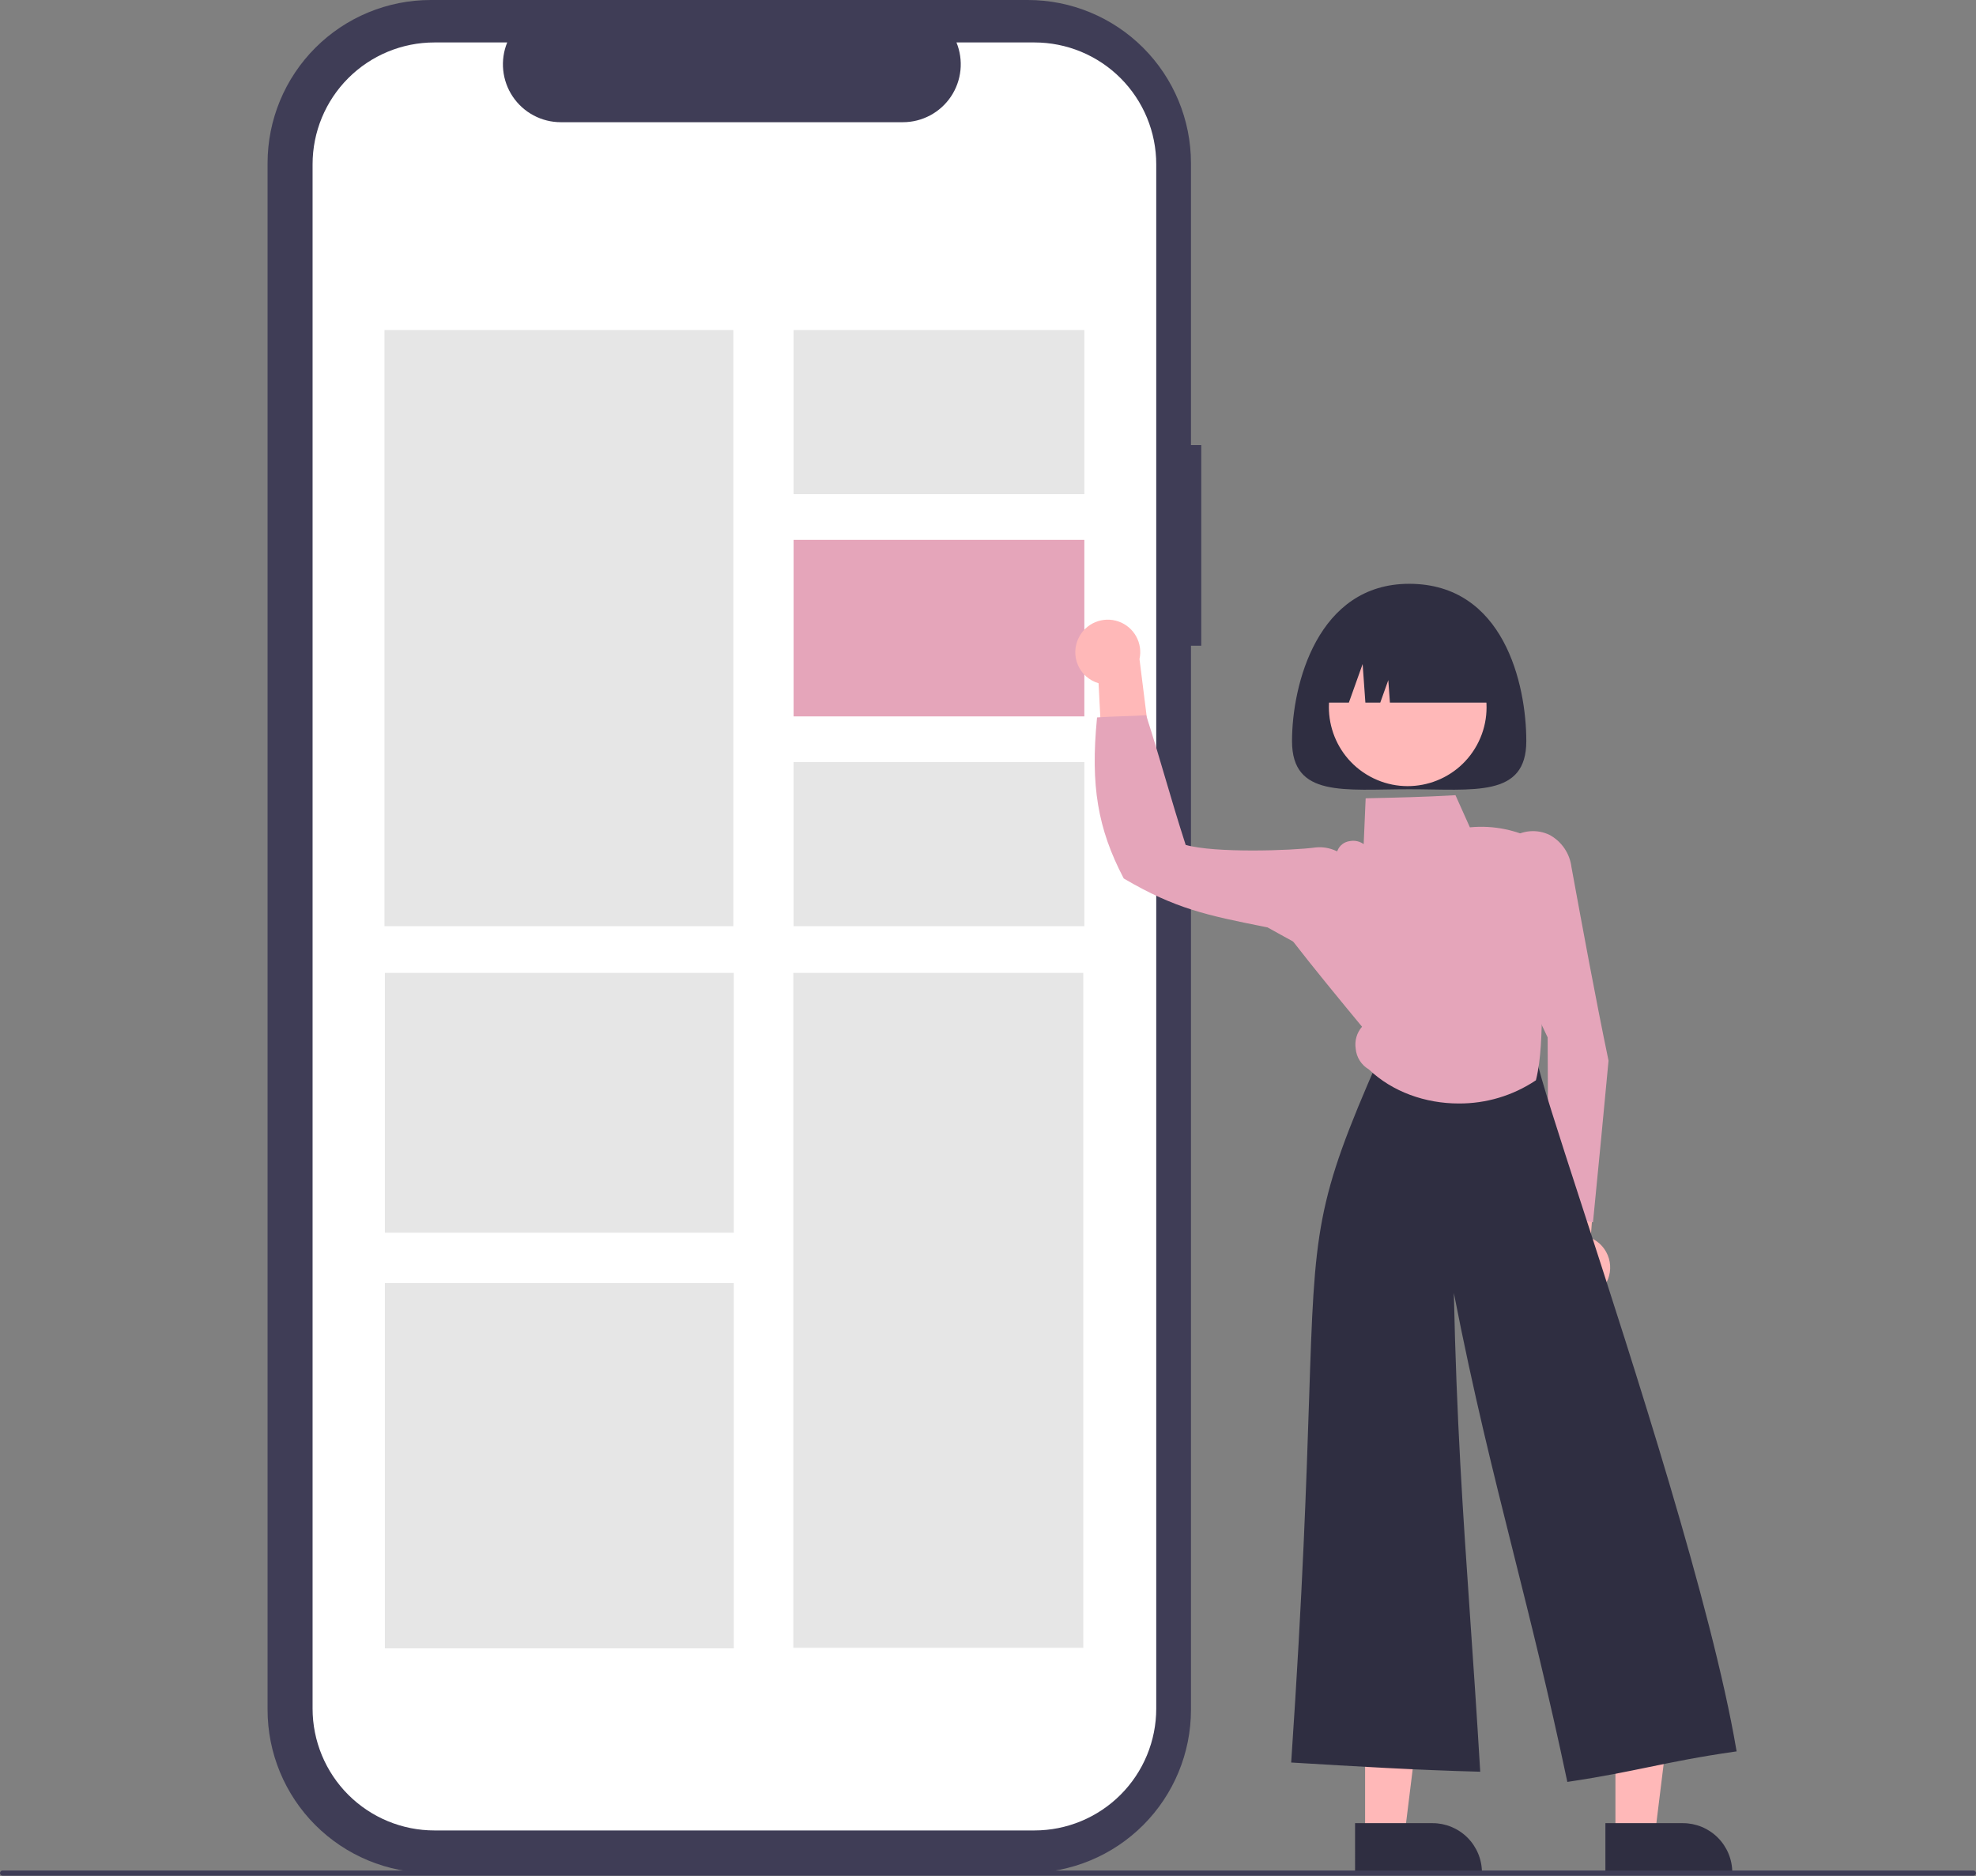 <svg width="768" height="729" viewBox="0 0 768 729" fill="none" xmlns="http://www.w3.org/2000/svg">
<rect x="0" y="0" width="768" height="729" fill="#808080" stroke="none"/>
<g clip-path="url(#clip0)">
<path d="M466.884 172.947H462.885V63.402C462.885 46.587 456.205 30.46 444.315 18.57C432.425 6.68 416.299 2.12175e-05 399.483 2.01908e-10H167.397C159.071 -2.10113e-05 150.826 1.64 143.134 4.826C135.442 8.012 128.452 12.682 122.565 18.57C116.677 24.457 112.007 31.447 108.821 39.139C105.635 46.831 103.995 55.076 103.995 63.402V664.376C103.995 672.702 105.635 680.947 108.821 688.639C112.007 696.331 116.677 703.321 122.565 709.208C128.452 715.095 135.441 719.766 143.134 722.952C150.826 726.138 159.07 727.778 167.396 727.778H399.483C416.298 727.778 432.425 721.098 444.315 709.208C456.205 697.318 462.885 681.192 462.885 664.376V250.923H466.884L466.884 172.947Z" fill="#3F3D56"/>
<path d="M402.041 16.495H371.746C373.14 19.911 373.671 23.617 373.295 27.286C372.919 30.956 371.646 34.477 369.588 37.538C367.53 40.6 364.751 43.108 361.496 44.843C358.24 46.578 354.608 47.485 350.919 47.486H217.96C214.271 47.485 210.639 46.578 207.383 44.843C204.128 43.109 201.349 40.6 199.291 37.538C197.234 34.477 195.961 30.956 195.584 27.286C195.208 23.617 195.74 19.911 197.133 16.495H168.837C156.28 16.495 144.237 21.483 135.357 30.363C126.478 39.242 121.489 51.285 121.489 63.843V663.935C121.489 670.153 122.714 676.31 125.093 682.055C127.473 687.799 130.96 693.019 135.357 697.415C139.754 701.812 144.973 705.3 150.718 707.679C156.462 710.059 162.619 711.283 168.837 711.283H402.041C408.259 711.283 414.416 710.059 420.161 707.679C425.905 705.3 431.125 701.812 435.521 697.415C439.918 693.019 443.406 687.799 445.785 682.055C448.165 676.31 449.389 670.153 449.389 663.935V663.935V63.843C449.389 57.625 448.165 51.468 445.785 45.724C443.406 39.979 439.918 34.76 435.521 30.363C431.125 25.966 425.905 22.479 420.161 20.099C414.416 17.72 408.259 16.495 402.041 16.495V16.495Z" fill="white"/>
<path d="M285.036 128.248H149.432V359.905H285.036V128.248Z" fill="#E6E6E6"/>
<path d="M421.04 378.05H308.333V640.318H421.04V378.05Z" fill="#E6E6E6"/>
<path d="M421.447 128.248H308.443V192.014H421.447V128.248Z" fill="#E6E6E6"/>
<path d="M421.447 209.771H308.443V278.381H421.447V209.771Z" fill="#E5A5BA"/>
<path d="M421.447 296.138H308.443V359.904H421.447V296.138Z" fill="#E6E6E6"/>
<path d="M285.203 378.05H149.599V479.005H285.203V378.05Z" fill="#E6E6E6"/>
<path d="M285.203 498.576H149.599V640.531H285.203V498.576Z" fill="#E6E6E6"/>
<path d="M593.221 287.979C593.221 310.025 572.837 306.69 547.692 306.69C522.547 306.69 502.163 310.025 502.163 287.979C502.163 265.934 512.12 226.858 547.692 226.858C584.49 226.858 593.221 265.934 593.221 287.979Z" fill="#2F2E41"/>
<path d="M419.221 247.89C418.409 249.534 417.967 251.336 417.926 253.169C417.885 255.002 418.247 256.822 418.986 258.501C419.724 260.179 420.822 261.675 422.202 262.883C423.581 264.091 425.209 264.982 426.97 265.494L429.264 310.009L447.919 296.279L442.881 256.111C443.543 253.096 443.077 249.942 441.569 247.247C440.062 244.553 437.619 242.505 434.703 241.492C431.786 240.478 428.6 240.57 425.746 241.749C422.893 242.928 420.571 245.113 419.221 247.89V247.89Z" fill="#FFB8B8"/>
<path d="M623.732 499.464C624.744 497.935 625.409 496.203 625.679 494.389C625.95 492.576 625.819 490.725 625.297 488.967C624.774 487.209 623.873 485.587 622.656 484.216C621.439 482.844 619.936 481.756 618.253 481.028L621.56 436.576L601.33 447.858L601.291 488.341C600.255 491.249 600.322 494.436 601.48 497.299C602.637 500.161 604.804 502.499 607.57 503.87C610.337 505.241 613.51 505.55 616.488 504.738C619.467 503.926 622.044 502.05 623.732 499.464V499.464Z" fill="#FFB8B8"/>
<path d="M530.567 713.445H545.859L553.134 654.459L530.564 654.46L530.567 713.445Z" fill="#FFB8B8"/>
<path d="M526.666 708.452L556.782 708.451H556.784C559.304 708.451 561.8 708.948 564.128 709.912C566.457 710.876 568.573 712.29 570.355 714.072C572.137 715.855 573.551 717.97 574.516 720.299C575.48 722.627 575.976 725.123 575.976 727.644V728.267L526.667 728.269L526.666 708.452Z" fill="#2F2E41"/>
<path d="M627.862 713.445H643.155L650.43 654.459L627.86 654.46L627.862 713.445Z" fill="#FFB8B8"/>
<path d="M623.961 708.452L654.078 708.451H654.079C656.599 708.451 659.095 708.948 661.424 709.912C663.752 710.876 665.868 712.29 667.65 714.072C669.433 715.855 670.846 717.97 671.811 720.299C672.775 722.627 673.272 725.123 673.272 727.644V728.267L623.962 728.269L623.961 708.452Z" fill="#2F2E41"/>
<path d="M619.134 474.973L618.469 474.853C612.899 473.844 607.261 472.824 602.304 471.759L601.814 471.653L601.812 471.151C601.727 448.541 601.642 425.934 601.516 403.123C589.677 379.26 584.7 352.576 587.14 326.049L587.168 325.769L587.397 325.605C589.555 324.106 592.073 323.209 594.692 323.007C597.311 322.804 599.937 323.303 602.299 324.452C604.61 325.715 606.585 327.513 608.061 329.694C609.536 331.876 610.468 334.379 610.78 336.994C615.288 361.562 619.954 387.003 625.159 412.072L625.179 412.163L625.17 412.257C623.241 432.702 621.248 453.844 619.201 474.301L619.134 474.973Z" fill="#E5A5BA"/>
<path d="M609.164 692.422L609.043 691.847C601.889 658.007 594.983 630.45 588.304 603.801C580.3 571.864 572.716 541.6 565.059 502.437C566.11 551.824 568.553 587.306 571.36 628.091C572.628 646.507 573.939 665.55 575.269 687.781L575.31 688.46L574.63 688.442C550.696 687.83 526.175 686.351 502.46 684.922L501.833 684.884L501.876 684.257C506.365 618.079 507.772 575.076 508.8 543.676C510.967 477.43 511.3 467.247 535.977 411.182C536.912 409.055 542.492 402.771 548.628 403.728L597.179 411.285L597.264 411.712C598.634 418.613 605.432 439.553 614.842 468.535C634.957 530.491 665.355 624.12 674.852 679.93L674.959 680.562L674.324 680.652C660.531 682.612 650.604 684.654 641.004 686.627C631.921 688.496 622.529 690.427 609.745 692.334L609.164 692.422Z" fill="#2F2E41"/>
<path d="M566.968 428.798C554.01 428.799 541.201 424.303 532.02 415.548C530.585 414.713 529.371 413.546 528.481 412.144C527.592 410.743 527.052 409.148 526.907 407.494C526.672 405.979 526.77 404.43 527.197 402.958C527.623 401.485 528.367 400.123 529.375 398.968C520.373 388.072 511.079 376.81 502.182 365.343L501.936 365.026L502.221 364.483C508.042 353.361 514.061 341.862 519.841 330.499C520.244 329.508 520.906 328.645 521.758 328C522.61 327.354 523.621 326.951 524.683 326.832C525.606 326.658 526.555 326.673 527.472 326.878C528.388 327.083 529.253 327.473 530.014 328.023L530.026 327.747C530.267 321.995 530.509 316.243 530.757 310.79L530.784 310.208L531.367 310.195C542.481 309.95 553.974 309.695 565.262 309.027L565.692 309.001L571.291 321.491C580.385 320.607 589.535 322.465 597.565 326.824L597.935 327.021L597.892 327.438C595.64 348.902 596.13 370.567 599.349 391.908C599.175 401.652 598.987 411.611 597.01 419.55L596.952 419.781L596.754 419.915C587.929 425.772 577.559 428.864 566.968 428.798V428.798Z" fill="#E5A5BA"/>
<path d="M519.27 374.613L518.524 374.27C509.817 369.902 501.083 365.056 492.636 360.37L491.469 360.142C469.229 355.678 456.978 353.22 436.914 341.454L436.76 341.362L436.677 341.204C426.63 322.012 423.828 305.236 426.337 279.306L426.387 278.786L426.908 278.745C429.083 278.568 432.628 278.45 436.056 278.336C439.391 278.225 442.84 278.109 444.954 277.943L445.445 277.904L445.597 278.372C448.226 286.491 450.459 294.065 452.824 302.084C455.254 310.328 457.767 318.847 460.826 328.313C472.03 331.533 502.064 330.571 511.403 329.299C516.792 328.746 522.236 331.237 525.993 335.933L526.166 336.15L526.122 336.424C524.066 348.971 521.705 361.592 519.422 373.798L519.27 374.613Z" fill="#E5A5BA"/>
<path d="M574.014 289.533C582.13 274.686 576.674 256.071 561.827 247.955C546.98 239.839 528.365 245.296 520.249 260.142C512.133 274.989 517.59 293.604 532.437 301.72C547.283 309.836 565.898 304.38 574.014 289.533Z" fill="#FFB8B8"/>
<path d="M512.142 273.011H524.259L529.605 258.042L530.674 273.011H536.465L539.584 264.279L540.208 273.011H583.242C583.242 264.409 579.825 256.16 573.743 250.078C567.661 243.996 559.412 240.579 550.81 240.579H544.573C535.972 240.579 527.723 243.996 521.641 250.078C515.558 256.16 512.142 264.409 512.142 273.011Z" fill="#2F2E41"/>
<path d="M767 728.858H1C0.735 728.858 0.48 728.753 0.293 728.565C0.105 728.377 0 728.123 0 727.858C0 727.593 0.105 727.338 0.293 727.151C0.48 726.963 0.735 726.858 1 726.858H767C767.265 726.858 767.52 726.963 767.707 727.151C767.895 727.338 768 727.593 768 727.858C768 728.123 767.895 728.377 767.707 728.565C767.52 728.753 767.265 728.858 767 728.858Z" fill="#3F3D56"/>
</g>
<defs>
<clipPath id="clip0">
<rect width="768" height="728.858" fill="white"/>
</clipPath>
</defs>
</svg>

